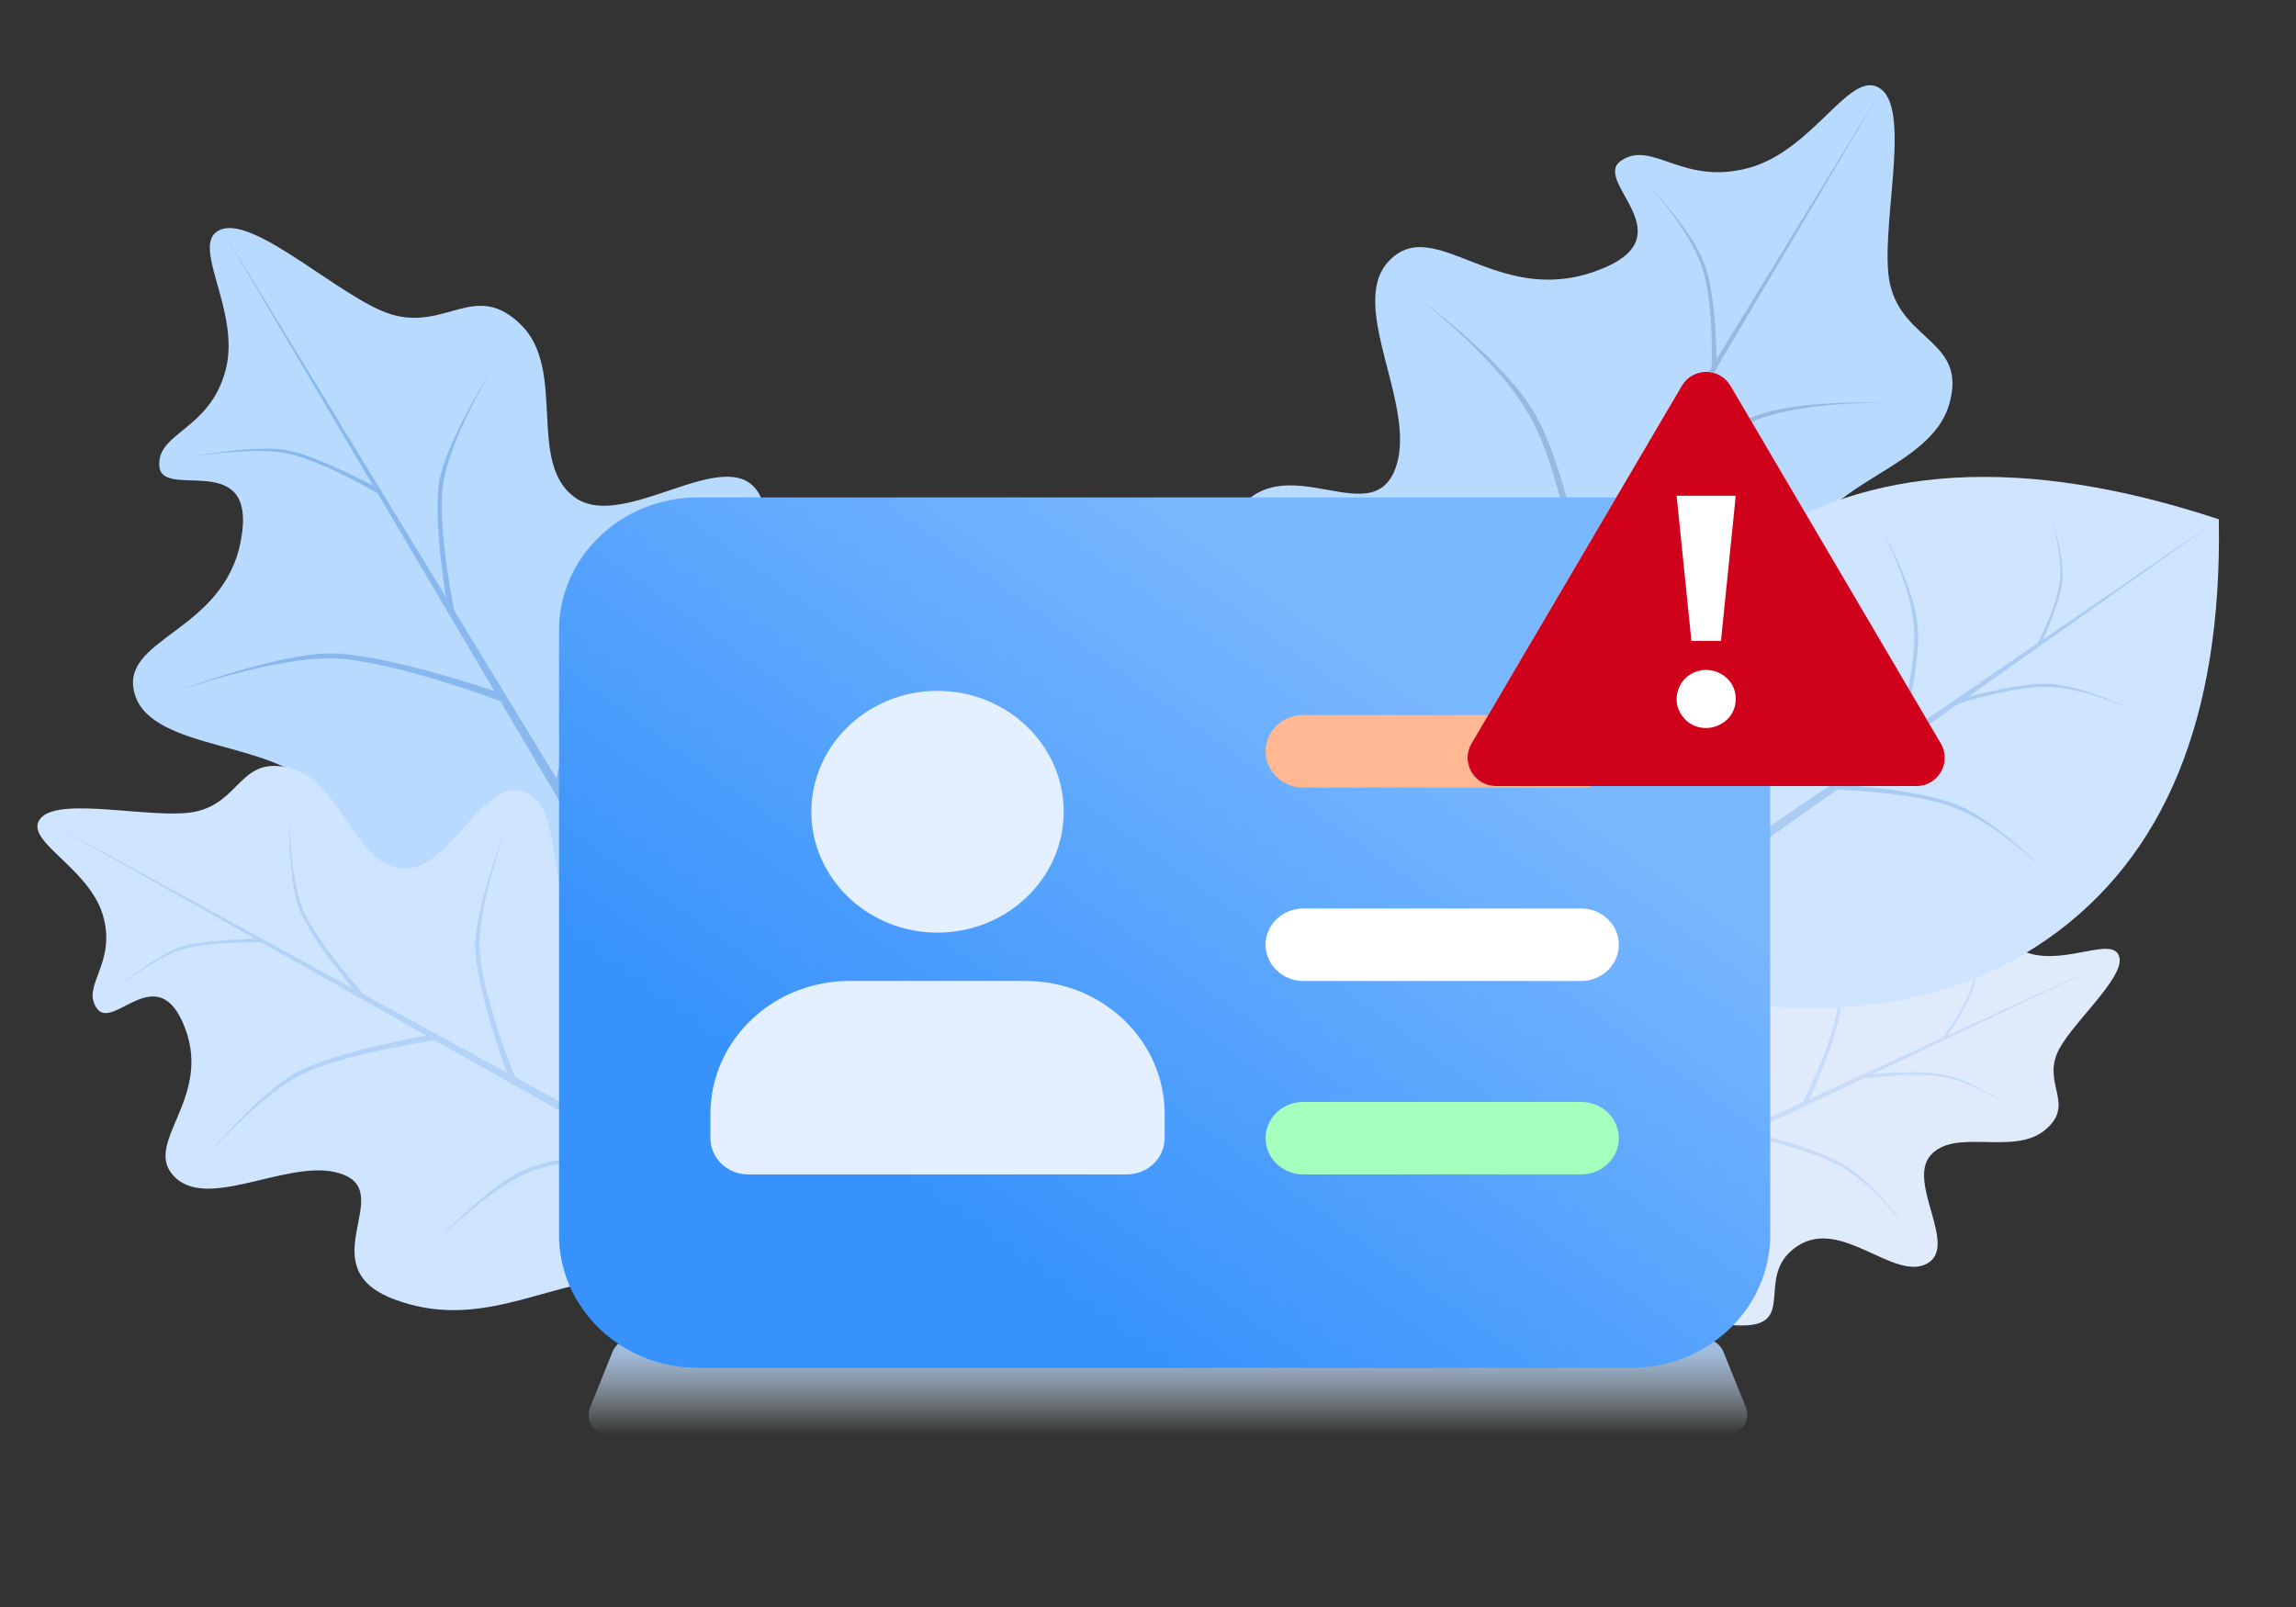<svg width="100" height="70" viewBox="0 0 100 70" fill="none" xmlns="http://www.w3.org/2000/svg">
<rect x="0" y="0" width="100" height="70" fill="#333333" stroke="none"/>
<mask id="mask0" mask-type="alpha" maskUnits="userSpaceOnUse" x="0" y="0" width="100" height="70">
<rect width="100" height="70" fill="white"/>
</mask>
<g mask="url(#mask0)">
<path d="M65.407 54.692C68.47 56.268 74.282 57.918 76.213 57.72C78.144 57.522 76.44 55.444 78.328 54.252C80.217 53.059 82.482 55.795 83.91 55.052C85.338 54.309 83.031 51.517 84.088 50.32C85.146 49.123 87.676 50.343 89.039 49.246C90.403 48.148 89.004 47.289 89.594 45.887C90.104 44.673 92.569 42.606 92.302 41.677C92.035 40.748 90.009 42.04 88.339 41.515C86.668 40.991 86.727 39.606 85.758 39.622C84.79 39.638 86.109 42.216 83.528 41.594C80.947 40.973 81.03 38.224 79.4 38.566C77.769 38.907 77.839 42.191 76.324 43.103C74.809 44.014 74.296 40.477 71.824 42.107C69.351 43.737 69.479 46.291 68.249 48.426C67.175 50.289 65.5 51.418 65.042 53.975C65.013 54.138 65.251 54.612 65.407 54.692L65.407 54.692Z" fill="#DFEBFA"/>
<path d="M75.369 56.069C74.452 54.978 73.542 54.161 72.64 53.618C71.738 53.076 70.376 52.825 68.553 52.866L68.853 52.726C70.675 52.756 71.988 53.03 72.79 53.548C73.591 54.066 74.451 54.907 75.369 56.069V56.069Z" fill="#C6DCF9"/>
<path d="M72.662 44.202C72.995 45.567 73.107 46.757 72.997 47.772C72.888 48.787 72.28 50.018 71.173 51.465L71.472 51.325C72.521 49.834 73.079 48.627 73.147 47.702C73.215 46.778 73.053 45.611 72.662 44.202Z" fill="#C6DCF9"/>
<path d="M83.355 53.934C82.243 52.46 81.237 51.451 80.335 50.909C79.433 50.367 77.949 49.877 75.883 49.44L76.182 49.3C78.248 49.808 79.682 50.321 80.484 50.839C81.286 51.357 82.243 52.389 83.355 53.934Z" fill="#C6DCF9"/>
<path d="M79.408 39.629C79.936 41.376 80.145 42.757 80.036 43.773C79.926 44.788 79.415 46.21 78.503 48.038L78.802 47.898C79.656 46.026 80.117 44.627 80.185 43.703C80.253 42.778 79.994 41.42 79.408 39.629V39.629Z" fill="#C6DCF9"/>
<path d="M87.826 48.388C86.592 47.586 85.566 47.101 84.748 46.933C83.93 46.765 82.697 46.786 81.049 46.995L81.231 46.815C82.899 46.658 84.101 46.667 84.839 46.843C85.576 47.019 86.572 47.534 87.826 48.389L87.826 48.388Z" fill="#C6DCF9"/>
<path d="M85.964 40.413C86.087 41.511 86.06 42.358 85.883 42.954C85.706 43.55 85.244 44.349 84.497 45.35L84.691 45.296C85.408 44.263 85.838 43.473 85.98 42.927C86.122 42.382 86.117 41.543 85.964 40.413L85.964 40.413Z" fill="#C6DCF9"/>
<path d="M92.302 41.675L60.11 56.99L59.891 56.56L92.302 41.675Z" fill="#C6DCF9"/>
<path d="M56.778 47.064C62.7 46.491 72.601 43.499 75.144 41.446C77.687 39.393 73.192 38.008 74.682 34.581C76.171 31.155 82.12 32.961 83.405 30.596C84.69 28.231 78.625 26.385 78.93 23.714C79.236 21.043 84.047 20.455 84.885 17.645C85.724 14.836 82.881 14.901 82.317 12.369C81.828 10.176 83.262 4.981 81.955 3.907C80.648 2.833 79.062 6.526 76.167 7.314C73.272 8.102 71.971 6.083 70.612 6.995C69.253 7.906 73.702 10.354 69.416 11.841C65.131 13.328 62.503 9.349 60.529 11.33C58.556 13.31 61.936 17.909 60.696 20.593C59.456 23.277 55.194 18.726 53.312 23.309C51.431 27.893 54.165 31.401 54.552 35.561C54.889 39.19 53.639 42.33 55.544 46.381C55.665 46.64 56.476 47.093 56.778 47.064L56.778 47.064Z" fill="#B9DAFF"/>
<path d="M72.297 39.878C69.903 39.17 67.796 38.844 65.973 38.902C64.15 38.96 61.966 39.854 59.42 41.584L59.705 41.111C62.323 39.481 64.46 38.666 66.116 38.666C67.771 38.665 69.832 39.069 72.297 39.878V39.878Z" fill="#96B9E0"/>
<path d="M56.596 25.514C58.432 27.147 59.78 28.733 60.639 30.275C61.498 31.816 61.865 34.122 61.739 37.191L62.023 36.718C62.023 33.639 61.609 31.413 60.782 30.038C59.954 28.664 58.559 27.156 56.596 25.514Z" fill="#96B9E0"/>
<path d="M81.5 29.517C78.449 28.445 76.012 27.937 74.189 27.995C72.367 28.053 69.771 28.719 66.403 29.994L66.688 29.521C70.128 28.347 72.676 27.759 74.332 27.758C75.988 27.758 78.377 28.344 81.5 29.517Z" fill="#96B9E0"/>
<path d="M61.604 12.831C64.099 14.827 65.776 16.596 66.635 18.138C67.494 19.679 68.19 22.167 68.721 25.6L69.006 25.127C68.348 21.684 67.605 19.276 66.777 17.901C65.95 16.527 64.225 14.837 61.604 12.831V12.831Z" fill="#96B9E0"/>
<path d="M82.307 17.541C79.753 17.536 77.812 17.789 76.482 18.301C75.153 18.813 73.423 19.973 71.294 21.782L71.371 21.36C73.582 19.606 75.299 18.516 76.521 18.089C77.744 17.662 79.672 17.48 82.307 17.542L82.307 17.541Z" fill="#96B9E0"/>
<path d="M71.694 7.929C72.966 9.374 73.774 10.602 74.118 11.61C74.462 12.619 74.604 14.176 74.544 16.283L74.767 16.029C74.752 13.904 74.573 12.388 74.229 11.483C73.886 10.578 73.04 9.393 71.694 7.929L71.694 7.929Z" fill="#96B9E0"/>
<path d="M81.953 3.904L52.412 53.764L51.671 53.355L81.953 3.904Z" fill="#96B9E0"/>
<path fill-rule="evenodd" clip-rule="evenodd" d="M69.26 42.241C77.495 44.842 84.12 44.423 89.151 40.92C94.299 37.336 96.794 31.236 96.638 22.62C88.135 19.815 81.311 20.205 76.163 23.789C71.129 27.294 68.666 33.193 68.705 41.51C68.706 41.698 69.069 42.182 69.26 42.242L69.26 42.241Z" fill="#CFE5FF"/>
<path d="M75.209 29.151C75.862 30.613 76.231 31.922 76.318 33.077C76.404 34.232 75.978 35.722 75.038 37.547L75.344 37.334C76.209 35.471 76.585 34.016 76.471 32.97C76.356 31.925 75.936 30.651 75.209 29.151L75.209 29.151Z" fill="#AACBF2"/>
<path d="M89.159 38.006C87.614 36.569 86.281 35.632 85.162 35.196C84.042 34.76 82.284 34.493 79.886 34.395L80.191 34.183C82.604 34.36 84.312 34.663 85.314 35.09C86.317 35.517 87.599 36.489 89.159 38.006L89.159 38.006Z" fill="#AACBF2"/>
<path d="M81.808 22.766C82.756 24.619 83.274 26.123 83.361 27.278C83.447 28.433 83.169 30.118 82.525 32.334L82.831 32.121C83.4 29.867 83.628 28.217 83.513 27.171C83.399 26.126 82.831 24.657 81.808 22.766L81.808 22.766Z" fill="#AACBF2"/>
<path d="M93.015 30.965C91.471 30.302 90.225 29.954 89.276 29.92C88.327 29.887 86.954 30.143 85.156 30.688L85.322 30.452C87.153 29.962 88.499 29.745 89.359 29.802C90.219 29.86 91.438 30.247 93.015 30.965L93.015 30.965Z" fill="#AACBF2"/>
<path d="M89.294 22.405C89.657 23.608 89.801 24.56 89.726 25.259C89.651 25.959 89.299 26.938 88.67 28.198L88.876 28.102C89.465 26.811 89.782 25.848 89.829 25.211C89.876 24.574 89.697 23.639 89.294 22.405L89.294 22.405Z" fill="#AACBF2"/>
<path d="M96.636 22.619L69.149 42.095L68.816 41.656L96.636 22.619Z" fill="#AACBF2"/>
<path d="M34.452 50.019C36.754 45.111 38.874 35.95 38.328 32.992C37.782 30.034 34.49 32.901 32.281 30.122C30.073 27.342 34.406 23.534 33.003 21.415C31.6 19.295 27.177 23.175 25.053 21.678C22.929 20.181 24.695 16.138 22.703 14.158C20.712 12.178 19.429 14.435 17.014 13.685C14.922 13.035 11.186 9.467 9.659 9.984C8.131 10.502 10.521 13.482 9.827 16.121C9.133 18.759 6.807 18.827 6.941 20.32C7.075 21.813 11.248 19.482 10.493 23.538C9.738 27.593 5.123 27.778 5.875 30.256C6.628 32.734 12.124 32.252 13.819 34.487C15.515 36.723 9.644 37.916 12.65 41.548C15.656 45.179 19.922 44.69 23.637 46.346C26.877 47.79 28.955 50.248 33.292 50.664C33.568 50.69 34.335 50.269 34.452 50.019Z" fill="#B9DAFF"/>
<path d="M35.656 34.485C35.656 34.485 33.064 36.796 31.851 38.977C30.637 41.159 31.044 45.371 31.044 45.371L30.776 44.926C30.776 44.926 30.549 40.7 31.717 38.755C32.886 36.809 35.656 34.485 35.656 34.485Z" fill="#89B8EE"/>
<path d="M16.068 40.016C16.068 40.016 19.444 39.012 22.014 39.091C24.584 39.171 28.404 41.487 28.404 41.487L28.136 41.041C28.136 41.041 24.215 38.867 21.88 38.868C19.545 38.87 16.068 40.016 16.068 40.016Z" fill="#89B8EE"/>
<path d="M31.19 22.399C31.19 22.399 27.67 25.226 26.456 27.407C25.243 29.589 24.489 34.446 24.489 34.446L24.221 34C24.221 34 25.154 29.13 26.323 27.184C27.491 25.239 31.19 22.399 31.19 22.399Z" fill="#89B8EE"/>
<path d="M7.656 30.123C7.656 30.123 11.96 28.603 14.53 28.682C17.1 28.762 21.849 30.562 21.849 30.562L21.581 30.116C21.581 30.116 16.731 28.458 14.396 28.459C12.061 28.46 7.656 30.123 7.656 30.123Z" fill="#89B8EE"/>
<path d="M21.401 16.129C21.401 16.129 19.591 19.125 19.304 21.048C19.017 22.971 19.818 26.75 19.818 26.75L19.496 26.49C19.496 26.49 18.823 22.655 19.143 20.918C19.463 19.18 21.401 16.129 21.401 16.129Z" fill="#89B8EE"/>
<path d="M8.243 19.914C8.243 19.914 10.982 19.441 12.51 19.749C14.037 20.057 16.678 21.615 16.678 21.615L16.567 21.321C16.567 21.321 13.85 19.838 12.454 19.602C11.059 19.366 8.243 19.914 8.243 19.914Z" fill="#89B8EE"/>
<path d="M9.655 9.986L38.891 57.935L38.195 58.322L9.655 9.986Z" fill="#89B8EE"/>
<path d="M36.004 54.038C35.553 49.702 33.187 42.453 31.559 40.592C29.932 38.731 28.83 42.024 26.113 40.935C23.396 39.846 24.832 35.489 22.957 34.549C21.081 33.61 19.613 38.053 17.494 37.831C15.375 37.609 14.912 34.086 12.684 33.474C10.455 32.861 10.505 34.943 8.496 35.358C6.756 35.717 2.636 34.671 1.783 35.629C0.93 36.586 3.858 37.745 4.482 39.865C5.105 41.985 3.503 42.939 4.225 43.933C4.946 44.928 6.892 41.668 8.068 44.806C9.245 47.943 6.087 49.87 7.657 51.314C9.227 52.758 12.877 50.28 15.006 51.186C17.135 52.093 13.521 55.217 17.156 56.592C20.791 57.967 23.576 55.962 26.877 55.676C29.756 55.427 32.246 56.34 35.462 54.943C35.667 54.854 36.027 54.26 36.004 54.038Z" fill="#CFE5FF"/>
<path d="M30.314 42.679C30.314 42.679 29.469 45.309 29.536 47.311C29.603 49.313 31.66 52.108 31.66 52.108L31.285 51.9C31.285 51.9 29.348 49.026 29.349 47.207C29.35 45.388 30.314 42.679 30.314 42.679Z" fill="#B3D2F7"/>
<path d="M18.909 54.187C18.909 54.187 20.853 52.168 22.688 51.222C24.523 50.277 28.175 50.413 28.175 50.413L27.8 50.205C27.8 50.205 24.137 50.208 22.5 51.118C20.864 52.029 18.909 54.187 18.909 54.187Z" fill="#B3D2F7"/>
<path d="M22.1 35.946C22.1 35.946 20.821 39.298 20.888 41.3C20.955 43.303 22.469 47.002 22.469 47.002L22.094 46.793C22.094 46.793 20.699 43.015 20.7 41.196C20.701 39.377 22.1 35.946 22.1 35.946Z" fill="#B3D2F7"/>
<path d="M8.849 50.527C8.849 50.527 11.227 47.785 13.063 46.84C14.898 45.894 18.984 45.307 18.984 45.307L18.609 45.098C18.609 45.098 14.511 45.825 12.875 46.735C11.239 47.646 8.849 50.527 8.849 50.527Z" fill="#B3D2F7"/>
<path d="M12.6 35.363C12.6 35.363 12.591 38.168 13.198 39.628C13.806 41.088 15.957 43.425 15.957 43.425L15.622 43.369C15.622 43.369 13.538 40.942 13.031 39.599C12.524 38.257 12.6 35.363 12.6 35.363Z" fill="#B3D2F7"/>
<path d="M4.967 43.141C4.967 43.141 6.689 41.743 7.889 41.364C9.089 40.985 11.596 41.048 11.596 41.048L11.395 40.886C11.395 40.886 8.866 40.904 7.788 41.282C6.711 41.661 4.967 43.141 4.967 43.141Z" fill="#B3D2F7"/>
<path d="M1.781 35.631L42.446 57.859L42.12 58.402L1.781 35.631Z" fill="#B3D2F7"/>
<path d="M26.68 58.877C26.813 58.549 27.132 58.333 27.486 58.333H74.253C74.608 58.333 74.927 58.549 75.059 58.877L76.039 61.305C76.27 61.877 75.849 62.5 75.233 62.5H26.506C25.89 62.5 25.469 61.877 25.7 61.305L26.68 58.877Z" fill="url(#paint0_linear)"/>
<rect x="54.331" y="30.06" width="17.825" height="6.122" fill="#FFB891"/>
<rect x="54.331" y="38.749" width="17.825" height="6.122" fill="white"/>
<rect x="54.331" y="46.648" width="17.825" height="6.122" fill="#A5FFBD"/>
<rect x="28.881" y="28.776" width="24.419" height="24.389" fill="#E4F0FF"/>
<path d="M71.057 21.667H30.393C27.058 21.667 24.348 24.264 24.348 27.46V53.79C24.348 56.986 27.058 59.583 30.393 59.583H71.057C74.391 59.583 77.101 56.986 77.101 53.79V27.46C77.101 24.264 74.391 21.667 71.057 21.667V21.667ZM40.833 30.093C43.862 30.093 46.328 32.456 46.328 35.359C46.328 38.261 43.862 40.625 40.833 40.625C37.804 40.625 35.338 38.261 35.338 35.359C35.338 32.456 37.804 30.093 40.833 30.093ZM50.725 49.578C50.725 50.45 49.986 51.157 49.076 51.157H32.59C31.68 51.157 30.942 50.45 30.942 49.578V48.524C30.942 45.329 33.652 42.731 36.987 42.731H44.68C48.014 42.731 50.725 45.329 50.725 48.524V49.578ZM68.859 51.157H56.769C55.859 51.157 55.121 50.45 55.121 49.578C55.121 48.706 55.859 47.998 56.769 47.998H68.859C69.769 47.998 70.507 48.706 70.507 49.578C70.507 50.45 69.769 51.157 68.859 51.157ZM68.859 42.731H56.769C55.859 42.731 55.121 42.024 55.121 41.151C55.121 40.279 55.859 39.572 56.769 39.572H68.859C69.769 39.572 70.507 40.279 70.507 41.151C70.507 42.024 69.769 42.731 68.859 42.731ZM68.859 34.306H56.769C55.859 34.306 55.121 33.598 55.121 32.726C55.121 31.854 55.859 31.146 56.769 31.146H68.859C69.769 31.146 70.507 31.854 70.507 32.726C70.507 33.598 69.769 34.306 68.859 34.306Z" fill="url(#paint1_linear)"/>
<path d="M73.25 16.805C73.726 15.996 74.896 15.996 75.372 16.805L84.531 32.386C85.014 33.206 84.422 34.241 83.47 34.241H65.152C64.2 34.241 63.608 33.206 64.091 32.386L73.25 16.805Z" fill="white"/>
<path fill-rule="evenodd" clip-rule="evenodd" d="M73.25 16.805C73.726 15.995 74.897 15.995 75.373 16.805L84.532 32.385C85.014 33.206 84.422 34.24 83.471 34.24H65.152C64.2 34.24 63.608 33.206 64.091 32.385L73.25 16.805ZM75.599 30.439C75.599 30.618 75.566 30.785 75.5 30.941C75.434 31.097 75.341 31.231 75.222 31.343C75.104 31.454 74.965 31.543 74.807 31.61C74.648 31.677 74.481 31.711 74.305 31.711C74.129 31.711 73.964 31.679 73.809 31.617C73.656 31.554 73.521 31.465 73.407 31.349C73.292 31.233 73.2 31.099 73.129 30.948C73.059 30.796 73.024 30.631 73.024 30.453C73.024 30.283 73.057 30.12 73.123 29.964C73.189 29.808 73.279 29.672 73.394 29.556C73.508 29.44 73.644 29.349 73.803 29.282C73.961 29.215 74.129 29.181 74.305 29.181C74.481 29.181 74.648 29.215 74.807 29.282C74.965 29.349 75.104 29.438 75.222 29.549C75.341 29.661 75.434 29.795 75.5 29.951C75.566 30.107 75.599 30.27 75.599 30.439ZM73.024 21.594L73.668 27.917H74.955L75.599 21.594H73.024Z" fill="url(#paint2_linear)"/>
<path fill-rule="evenodd" clip-rule="evenodd" d="M73.25 16.805C73.726 15.995 74.897 15.995 75.373 16.805L84.532 32.385C85.014 33.206 84.422 34.24 83.471 34.24H65.152C64.2 34.24 63.608 33.206 64.091 32.385L73.25 16.805ZM75.599 30.439C75.599 30.618 75.566 30.785 75.5 30.941C75.434 31.097 75.341 31.231 75.222 31.343C75.104 31.454 74.965 31.543 74.807 31.61C74.648 31.677 74.481 31.711 74.305 31.711C74.129 31.711 73.964 31.679 73.809 31.617C73.656 31.554 73.521 31.465 73.407 31.349C73.292 31.233 73.2 31.099 73.129 30.948C73.059 30.796 73.024 30.631 73.024 30.453C73.024 30.283 73.057 30.12 73.123 29.964C73.189 29.808 73.279 29.672 73.394 29.556C73.508 29.44 73.644 29.349 73.803 29.282C73.961 29.215 74.129 29.181 74.305 29.181C74.481 29.181 74.648 29.215 74.807 29.282C74.965 29.349 75.104 29.438 75.222 29.549C75.341 29.661 75.434 29.795 75.5 29.951C75.566 30.107 75.599 30.27 75.599 30.439ZM73.024 21.594L73.668 27.917H74.955L75.599 21.594H73.024Z" fill="#D0021B"/>
</g>
<defs>
<linearGradient id="paint0_linear" x1="50.87" y1="58.333" x2="50.87" y2="62.5" gradientUnits="userSpaceOnUse">
<stop offset="0.13" stop-color="#A0BCDD"/>
<stop offset="1" stop-color="#E0E9F3" stop-opacity="0"/>
</linearGradient>
<linearGradient id="paint1_linear" x1="63.877" y1="31.223" x2="45.956" y2="56.156" gradientUnits="userSpaceOnUse">
<stop stop-color="#79B7FE"/>
<stop offset="1" stop-color="#3792FC"/>
</linearGradient>
<linearGradient id="paint2_linear" x1="74.311" y1="16.198" x2="74.311" y2="34.24" gradientUnits="userSpaceOnUse">
<stop stop-color="white"/>
<stop offset="1" stop-color="white" stop-opacity="0"/>
</linearGradient>
</defs>
</svg>
